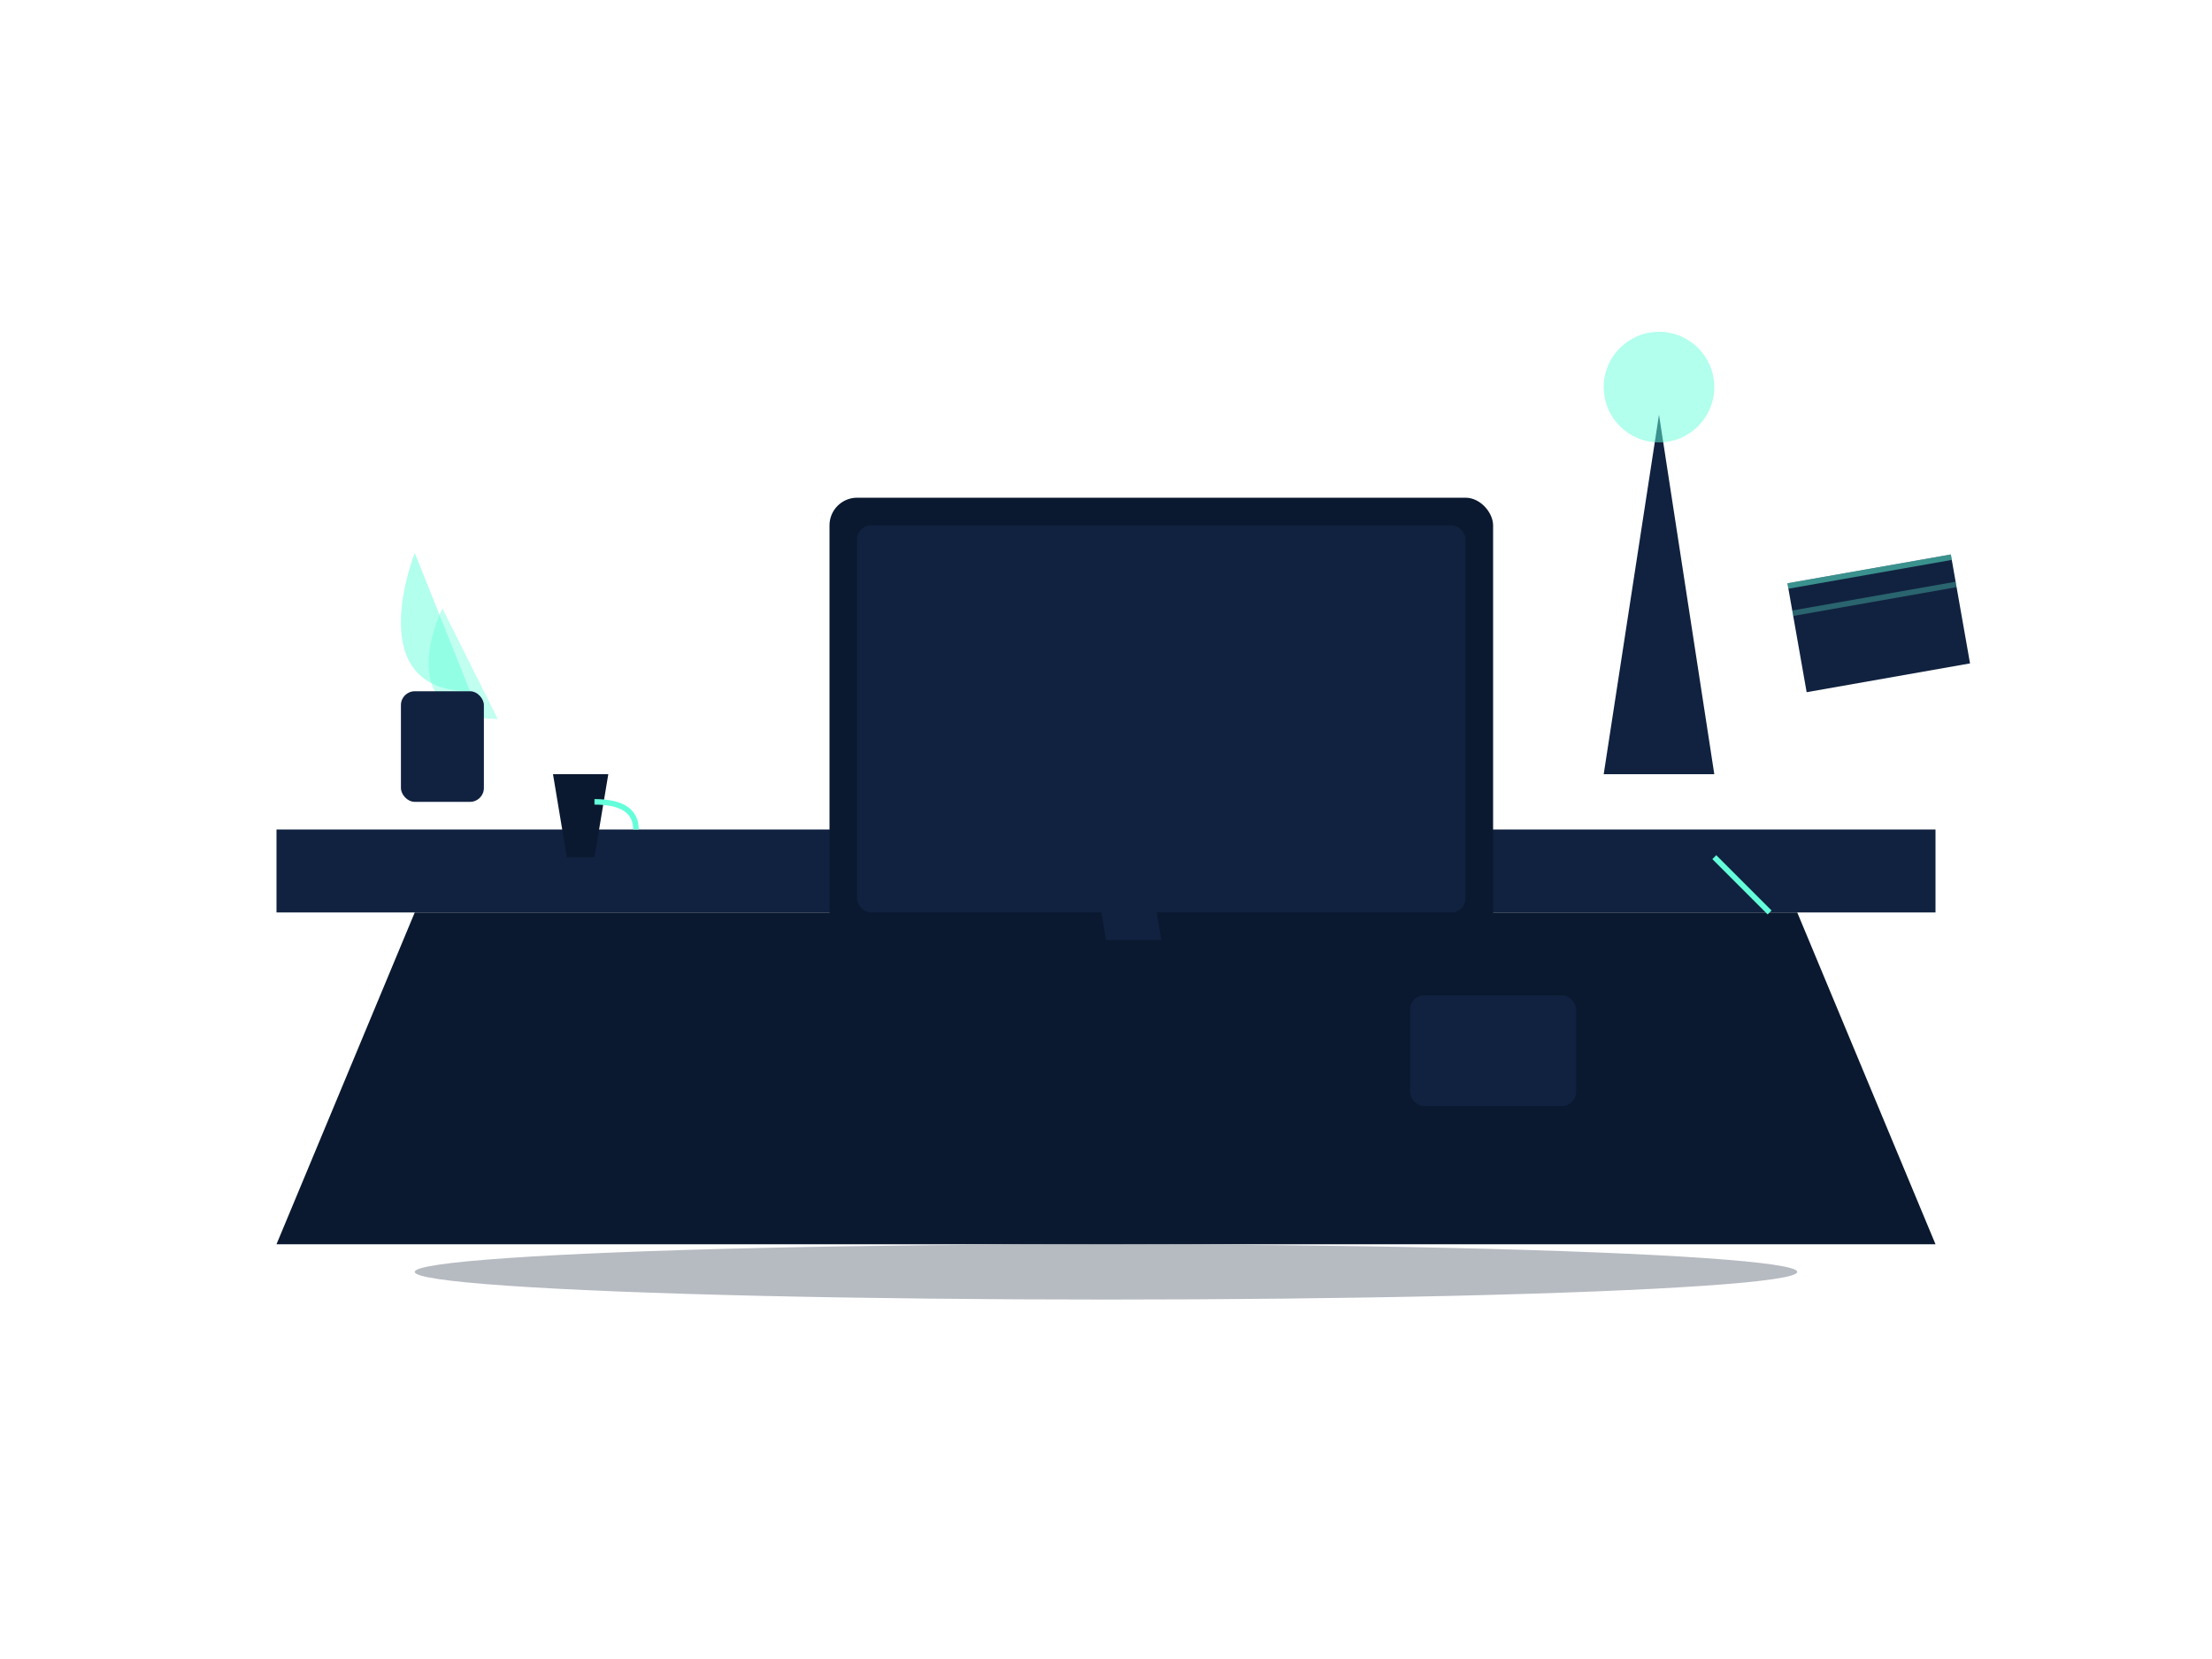 <?xml version="1.0" encoding="UTF-8"?>
<svg width="800" height="600" viewBox="0 0 800 600" fill="none" xmlns="http://www.w3.org/2000/svg">
    <!-- Bureau -->
    <rect x="100" y="300" width="600" height="30" fill="#112240"/>
    <path d="M150 330 L100 450 L700 450 L650 330 Z" fill="#0a192f"/>
    
    <!-- Lampe de bureau -->
    <path d="M600 150 L620 280 L580 280 Z" fill="#112240"/>
    <circle cx="600" cy="140" r="20" fill="#64ffda" opacity="0.5">
        <animate attributeName="opacity" values="0.3;0.6;0.3" dur="3s" repeatCount="indefinite"/>
    </circle>
    
    <!-- Écran -->
    <rect x="300" y="180" width="240" height="160" rx="10" fill="#0a192f"/>
    <rect x="310" y="190" width="220" height="140" rx="5" fill="#112240"/>
    
    <!-- Support écran -->
    <path d="M400 340 L420 340 L410 280 L390 280 Z" fill="#112240"/>
    
    <!-- Clavier -->
    <rect x="350" y="360" width="140" height="40" rx="5" fill="#0a192f"/>
    
    <!-- Souris -->
    <path d="M520 370 Q520 380 520 390 Q520 400 530 400 Q540 400 540 390 Q540 380 540 370 Z" fill="#0a192f"/>
    
    <!-- Tapis de souris -->
    <rect x="510" y="360" width="60" height="40" rx="5" fill="#112240"/>
    
    <!-- Plante -->
    <path d="M150 200 C150 200 130 250 170 250 C170 250 150 200 150 200" fill="#64ffda" opacity="0.5"/>
    <path d="M160 220 C160 220 140 260 180 260 C180 260 160 220 160 220" fill="#64ffda" opacity="0.4"/>
    <rect x="145" y="250" width="30" height="40" rx="5" fill="#112240"/>
    
    <!-- Tasse café -->
    <path d="M200 280 L220 280 L215 310 L205 310 Z" fill="#0a192f"/>
    <path d="M215 290 Q230 290 230 300" stroke="#64ffda" stroke-width="2" fill="none"/>
    
    <!-- Carnet -->
    <rect x="600" y="320" width="60" height="40" transform="rotate(-10)" fill="#112240"/>
    <rect x="600" y="320" width="60" height="2" transform="rotate(-10)" fill="#64ffda" opacity="0.5"/>
    <rect x="600" y="330" width="60" height="2" transform="rotate(-10)" fill="#64ffda" opacity="0.3"/>
    
    <!-- Stylo -->
    <line x1="620" y1="310" x2="640" y2="330" stroke="#64ffda" stroke-width="2"/>
    
    <!-- Ombre portée -->
    <ellipse cx="400" cy="460" rx="250" ry="10" fill="#0a192f" opacity="0.3"/>
</svg> 